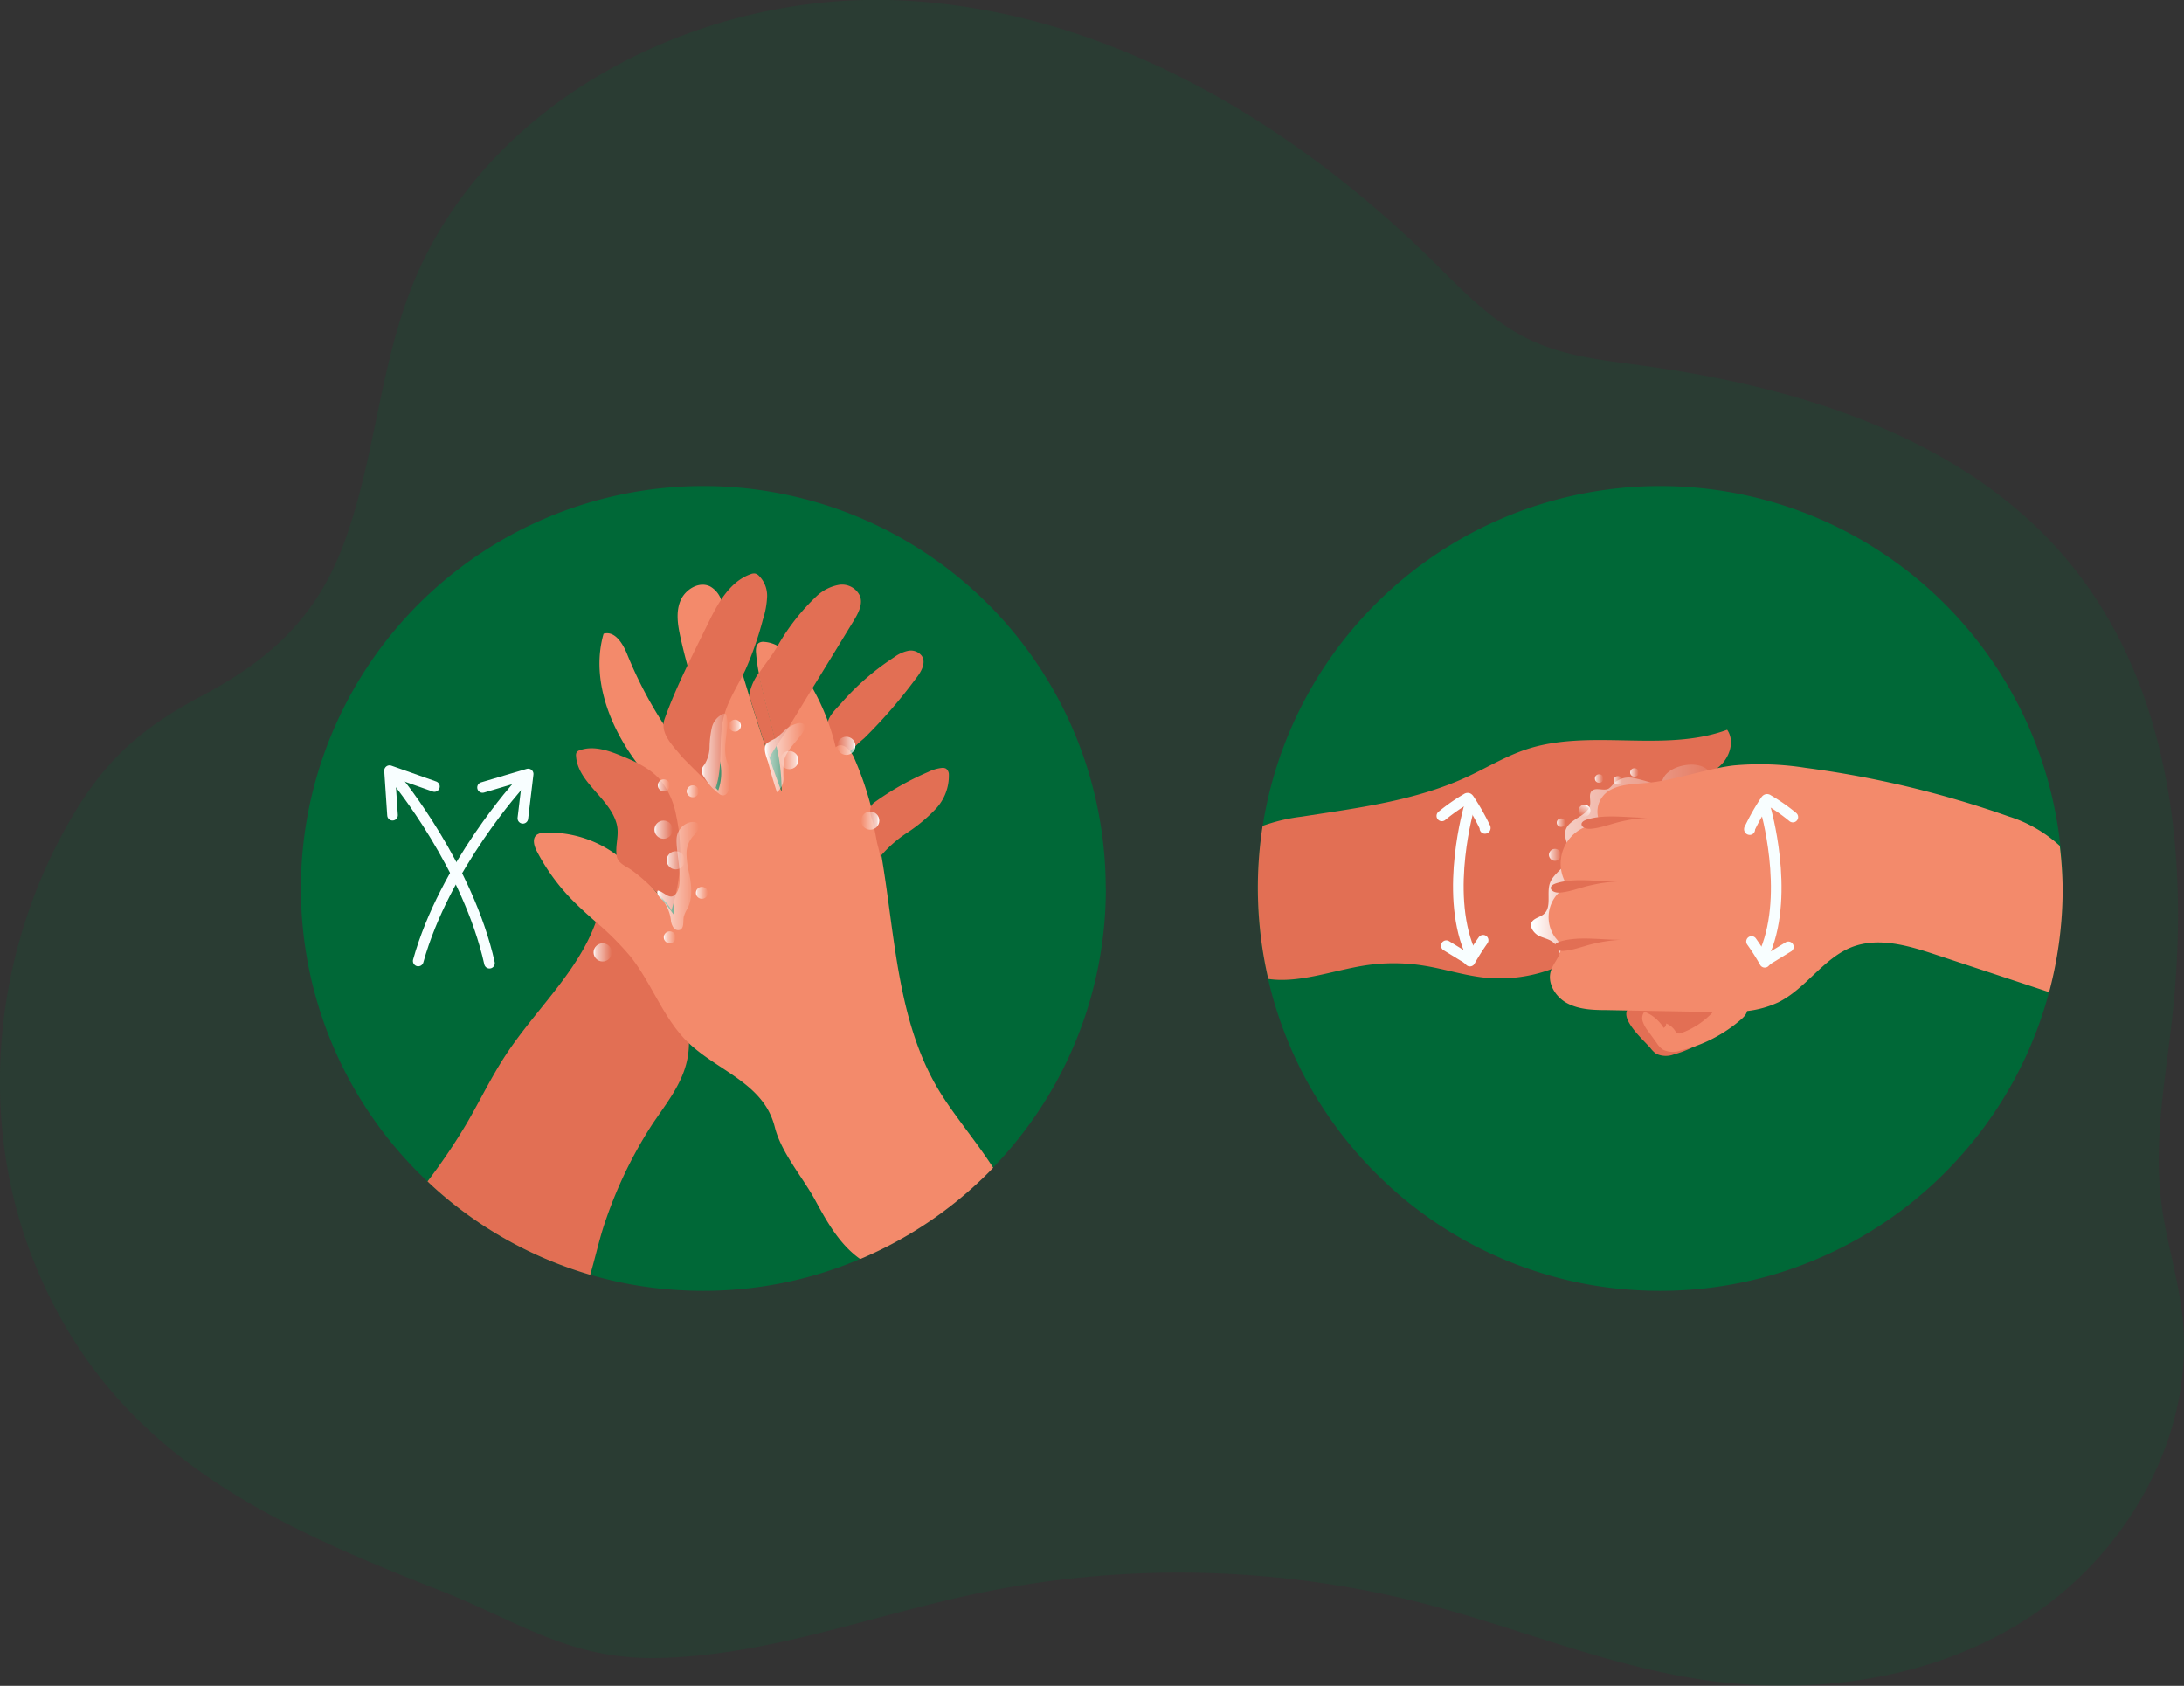 <svg id="Layer_1" data-name="Layer 1" xmlns="http://www.w3.org/2000/svg" xmlns:xlink="http://www.w3.org/1999/xlink" viewBox="0 0 386.8 298.58"><rect x="0" y="0" width="386.8" height="298.58" fill="#333333" stroke="none"/><defs><linearGradient id="linear-gradient" x1="161.58" y1="145.39" x2="166.63" y2="145.39" gradientUnits="userSpaceOnUse"><stop offset="0.01" stop-color="#fff"/><stop offset="0.13" stop-color="#fff" stop-opacity="0.69"/><stop offset="1" stop-color="#fff" stop-opacity="0"/></linearGradient><linearGradient id="linear-gradient-2" x1="172.78" y1="145.93" x2="179.96" y2="145.93" xlink:href="#linear-gradient"/><linearGradient id="linear-gradient-3" x1="153.77" y1="166.91" x2="161.11" y2="166.91" xlink:href="#linear-gradient"/><linearGradient id="linear-gradient-4" x1="105.13" y1="168.68" x2="108.35" y2="168.68" xlink:href="#linear-gradient"/><linearGradient id="linear-gradient-5" x1="118.07" y1="152.37" x2="121.29" y2="152.37" xlink:href="#linear-gradient"/><linearGradient id="linear-gradient-6" x1="115.91" y1="146.94" x2="119.13" y2="146.94" xlink:href="#linear-gradient"/><linearGradient id="linear-gradient-7" x1="121.64" y1="140.15" x2="123.76" y2="140.15" xlink:href="#linear-gradient"/><linearGradient id="linear-gradient-8" x1="116.5" y1="139.09" x2="118.62" y2="139.09" xlink:href="#linear-gradient"/><linearGradient id="linear-gradient-9" x1="123.25" y1="158.13" x2="125.37" y2="158.13" xlink:href="#linear-gradient"/><linearGradient id="linear-gradient-10" x1="117.56" y1="166.01" x2="119.68" y2="166.01" xlink:href="#linear-gradient"/><linearGradient id="linear-gradient-11" x1="2658.66" y1="995.03" x2="2661.87" y2="995.03" gradientTransform="translate(2807.76 1108.82) rotate(179.55)" xlink:href="#linear-gradient"/><linearGradient id="linear-gradient-12" x1="2648.55" y1="997.47" x2="2651.77" y2="997.47" gradientTransform="translate(2807.76 1108.82) rotate(179.55)" xlink:href="#linear-gradient"/><linearGradient id="linear-gradient-13" x1="2644.41" y1="984.2" x2="2647.63" y2="984.2" gradientTransform="translate(2807.76 1108.82) rotate(179.55)" xlink:href="#linear-gradient"/><linearGradient id="linear-gradient-14" x1="2668.79" y1="1001.2" x2="2670.91" y2="1001.2" gradientTransform="translate(2807.76 1108.82) rotate(179.55)" xlink:href="#linear-gradient"/><linearGradient id="linear-gradient-15" x1="308.49" y1="164.43" x2="343.62" y2="164.43" xlink:href="#linear-gradient"/><linearGradient id="linear-gradient-16" x1="288.73" y1="136.81" x2="290.24" y2="136.81" xlink:href="#linear-gradient"/><linearGradient id="linear-gradient-17" x1="275.73" y1="145.7" x2="277.24" y2="145.7" xlink:href="#linear-gradient"/><linearGradient id="linear-gradient-18" x1="285.78" y1="138.21" x2="287.29" y2="138.21" xlink:href="#linear-gradient"/><linearGradient id="linear-gradient-19" x1="282.47" y1="137.89" x2="283.97" y2="137.89" xlink:href="#linear-gradient"/><linearGradient id="linear-gradient-20" x1="274.33" y1="151.4" x2="276.46" y2="151.4" xlink:href="#linear-gradient"/><linearGradient id="linear-gradient-21" x1="2992.48" y1="1664.07" x2="2994.6" y2="1664.07" gradientTransform="translate(3270.4 -1527.25) rotate(121.73)" xlink:href="#linear-gradient"/></defs><title>5</title><path d="M420.14,225c.89,6.71,3,13.23,3.72,19.95,2.24,20.79-9.56,41.67-27,53.15s-39.7,14.3-60.3,10.78c-16-2.74-31.17-9-46.89-13.09A174.78,174.78,0,0,0,210.26,294c-18.69,3.93-37.24,11.06-56.51,11.4-15.65.29-24.68-6.54-38.47-11.95-31-12.15-58.41-24.7-71.84-58-9.82-24.31-7.51-52.6,4.74-75.61,6.68-12.57,13.3-18.68,24.8-24.79,12.19-6.48,20.47-13.93,25.39-27.42,5.3-14.53,6.15-30.41,11.79-44.81,13-33.3,50.89-52.62,86.61-51s68.75,21,94.24,46.09c5.31,5.23,10.52,10.83,17.24,14,6.12,2.93,13,3.65,19.73,4.56,28.29,3.83,57.81,12.94,75.92,35s21.29,52.86,18.07,81.16c-1.19,10.49-3.16,21.06-1.92,31.54Z" transform="translate(-37.33 -11.75)" fill="#006837" opacity="0.18" style="isolation:isolate"/><path d="M233.18,169.12a71.05,71.05,0,0,1-20,49.45c-.38.4-.76.79-1.15,1.17a71.13,71.13,0,0,1-22.4,15h0a69.1,69.1,0,0,1-9.15,3.17,71.43,71.43,0,0,1-18.62,2.46,72.69,72.69,0,0,1-12.69-1.12,68.94,68.94,0,0,1-7.35-1.74,71.1,71.1,0,0,1-23.81-12.22c-1.74-1.36-3.42-2.8-5-4.32a71.27,71.27,0,1,1,120.15-51.87Z" transform="translate(-37.33 -11.75)" fill="#006837"/><path d="M402.64,169.12a71.18,71.18,0,0,1-20,49.45c-.38.4-.76.79-1.15,1.17a71.2,71.2,0,0,1-22.39,15h0a69.1,69.1,0,0,1-9.15,3.17,71.43,71.43,0,0,1-18.62,2.46,72.69,72.69,0,0,1-12.69-1.12,68.94,68.94,0,0,1-7.35-1.74,71.1,71.1,0,0,1-23.81-12.22c-1.74-1.36-3.42-2.8-5-4.32a71.27,71.27,0,1,1,119.75-59.43A70.08,70.08,0,0,1,402.64,169.12Z" transform="translate(-37.33 -11.75)" fill="#006837"/><path d="M195.72,128.13a6.39,6.39,0,0,1,2.46-1.12,2.45,2.45,0,0,1,2.41.91c.81,1.25-.14,2.86-1.05,4a89.69,89.69,0,0,1-9.16,10.58A30,30,0,0,0,186,147c-.34-2.17-1.78-4.18-2.11-6.35-.27-1.79,1.38-3.16,2.55-4.5A44.79,44.79,0,0,1,195.72,128.13Z" transform="translate(-37.33 -11.75)" fill="#e26f54"/><path d="M159.35,196.58a14.6,14.6,0,0,1-.51,3.7c-1.08,4-3.78,7.28-6.07,10.72a77,77,0,0,0-8.08,16.62c-1.13,3.13-1.85,6.59-2.83,9.91a71.1,71.1,0,0,1-23.81-12.22c-1.74-1.36-3.42-2.8-5-4.32a105,105,0,0,0,6.9-10.21c2.38-4.06,4.4-8.32,7-12.25,5.21-7.92,12.75-14.66,15.9-23.46a22.66,22.66,0,0,0,.72-2.34c4.32,3.52,8.71,7.11,11.85,11.71A21.25,21.25,0,0,1,159.35,196.58Z" transform="translate(-37.33 -11.75)" fill="#e26f54"/><path d="M213.23,218.57c-.38.4-.76.79-1.15,1.17a71.13,71.13,0,0,1-22.4,15h0c-3.59-2.51-5.9-6.58-8-10.47-2.27-4.14-6-8.36-7.14-12.95a12.48,12.48,0,0,0-1.35-3.28c-3.1-5.16-9.42-7.34-13.8-11.48l-.3-.28c-4.29-4.22-6.29-10.25-10-15a50.46,50.46,0,0,0-6.24-6.25c-1.59-1.4-3.18-2.82-4.64-4.36a36.26,36.26,0,0,1-5.8-8.15c-.48-.92-.86-2.23-.05-2.89a2.29,2.29,0,0,1,1.28-.4,20.16,20.16,0,0,1,12.88,3.93l.39.28a35.34,35.34,0,0,1,6.16,5.75c1.26,1.45,2.44,3,3.57,4.53,0-.63,0-1.28,0-1.95h0c-.11-3.2-.54-6.71-.63-9.75a23.61,23.61,0,0,0-1-7.1c-1.05-3-3.14-5.59-5-8.2l-.59-.82c-4.47-6.34-7.35-14.45-5.19-21.91,2-.57,3.41,1.75,4.17,3.62A72.94,72.94,0,0,0,154.85,140a71.45,71.45,0,0,0,9.22,11.3l.46.46a9.34,9.34,0,0,0,.34-5,33.74,33.74,0,0,0-2.15-6.48,96.39,96.39,0,0,1-3.62-10.63c-.46-1.62-.86-3.26-1.23-4.91-.48-2.16-.88-4.49-.05-6.54s3.31-3.58,5.29-2.58a4.37,4.37,0,0,1,1.95,2.38h0a13.89,13.89,0,0,1,.6,1.86c1,3.83,2.11,7.67,3.24,11.48.37,1.22.74,2.44,1.12,3.66,1.12,3.69,2.3,7.35,3.59,11,.68,2,1.39,4,2.14,5.94a34.19,34.19,0,0,0-.89-8c-.93-4.31-2.34-8.56-3.12-12.92a31.56,31.56,0,0,1-.51-3.64c-.07-.63,0-1.42.52-1.77a1.52,1.52,0,0,1,1-.17,5.63,5.63,0,0,1,2.37.74A12.44,12.44,0,0,1,179,130a35.41,35.41,0,0,1,2.23,3.61,40,40,0,0,1,4.11,10.5,1.22,1.22,0,0,1,.17-.15c.82-.54,1.73,0,2.4.87a5.24,5.24,0,0,1,.68,1.12,57.28,57.28,0,0,1,3,8.67c.76,2.82,1.34,5.7,1.84,8.61,2.48,14.51,2.78,29.72,10.47,42.11C206.51,209.53,210.29,214,213.23,218.57Z" transform="translate(-37.33 -11.75)" fill="#f38a6b"/><path d="M146.5,157.52c-1.31-4.51-6.86-7.19-7.15-11.88a1.11,1.11,0,0,1,.11-.65,1,1,0,0,1,.57-.37c2.34-.84,4.92,0,7.23.95,2.66,1.07,5.38,2.32,7.2,4.54a14.53,14.53,0,0,1,2.64,6.15,32.2,32.2,0,0,1-.91,16.86c.21-.61-2.59-3.3-3-3.77a30.07,30.07,0,0,0-3.84-3.38c-1.17-.86-2.66-1.29-2.82-2.74C146.27,161.3,147.09,159.53,146.5,157.52Z" transform="translate(-37.33 -11.75)" fill="#e26f54"/><path d="M162.81,122c1.71-3.5,3.81-7.28,7.49-8.57a1.55,1.55,0,0,1,.73-.11,1.33,1.33,0,0,1,.67.36,5,5,0,0,1,1.49,3.76,15.07,15.07,0,0,1-.76,4.08,58.25,58.25,0,0,1-3.11,8.93c-1.29,2.69-3,5.21-3.76,8.09-1.13,4.29,0,9-1.63,13.14,0-.13-5.41-5.37-5.91-6-1.5-1.84-3.86-4.05-3-6.55C157.08,133.31,160.1,127.57,162.81,122Z" transform="translate(-37.33 -11.75)" fill="#e26f54"/><path d="M174.86,143.85c-.43.68-.88,1.38-1.25,2.06q-1.92-5.43-3.59-11a9,9,0,0,1,1.73-4C172.52,135.29,173.94,139.54,174.86,143.85Z" transform="translate(-37.33 -11.75)" fill="#e26f54"/><path d="M188.48,121.77q-3.6,5.91-7.24,11.83L176.73,141c-.43.71-1.15,1.75-1.87,2.88-.92-4.31-2.34-8.56-3.11-12.91,1-1.48,2.13-2.91,2.8-4l.54-.88a38.12,38.12,0,0,1,6.87-8.76,7.8,7.8,0,0,1,3.95-2,3.5,3.5,0,0,1,3.71,1.94C190.21,118.74,189.33,120.38,188.48,121.77Z" transform="translate(-37.33 -11.75)" fill="#e26f54"/><path d="M201.73,148.47a7.19,7.19,0,0,1,2.45-.72,1.23,1.23,0,0,1,.71.14,1.32,1.32,0,0,1,.49,1.1,8.58,8.58,0,0,1-2.3,6,28.19,28.19,0,0,1-5.06,4.23,22,22,0,0,0-4.91,4.37c.23-.3-.4-2.27-.47-2.69-.18-1-.37-1.93-.57-2.9-.32-1.51-1.28-3.1.11-4.13A50,50,0,0,1,201.73,148.47Z" transform="translate(-37.33 -11.75)" fill="#e26f54"/><path d="M166.08,140.9a6.45,6.45,0,0,0-.08-2.4.49.49,0,0,0-.18-.31.5.5,0,0,0-.43,0,3.57,3.57,0,0,0-2,2.5A17.5,17.5,0,0,0,163,144a6,6,0,0,1-.92,3.18,2.63,2.63,0,0,0-.45.75,1.77,1.77,0,0,0,.34,1.37,10.91,10.91,0,0,0,2.73,3.05,1.13,1.13,0,0,0,.47.25c1.9.39,1.56-4.38,1.15-5.35C165.39,145.09,165.86,143.25,166.08,140.9Z" transform="translate(-37.33 -11.75)" fill="url(#linear-gradient)"/><path d="M178.91,139.81c.45,0,1,.17,1.05.62a1,1,0,0,1-.17.56c-1.08,2-3.19,3.41-3.63,5.62a20,20,0,0,0-.07,2.9,3.09,3.09,0,0,1-1.16,2.55q-.81-2.46-1.47-5c-.28-1.05-1.19-2.84-.28-3.7a11.41,11.41,0,0,1,1.46-.81,14.92,14.92,0,0,0,1.36-1.14A5.08,5.08,0,0,1,178.91,139.81Z" transform="translate(-37.33 -11.75)" fill="url(#linear-gradient-2)"/><path d="M160,159.94a4.66,4.66,0,0,0-1.08,3.18,17.86,17.86,0,0,0,.48,3.39c.41,2,.64,4.26-.29,6.12a5.72,5.72,0,0,0-.68,1.49c-.16.85.11,2-.69,2.33a1,1,0,0,1-1.12-.4,2.79,2.79,0,0,1-.45-1.16,7.09,7.09,0,0,0-1.41-3.62c-.51-.52-1.26-1.14-.94-1.79,1,.16,1.92,1.46,2.8.93,2.33-1.4.15-8.25.59-10.55C157.92,156.36,163.39,156.59,160,159.94Z" transform="translate(-37.33 -11.75)" fill="url(#linear-gradient-3)"/><circle cx="106.74" cy="168.68" r="1.61" fill="url(#linear-gradient-4)"/><circle cx="119.68" cy="152.37" r="1.61" fill="url(#linear-gradient-5)"/><circle cx="117.52" cy="146.94" r="1.61" fill="url(#linear-gradient-6)"/><circle cx="122.7" cy="140.15" r="1.06" fill="url(#linear-gradient-7)"/><circle cx="117.56" cy="139.09" r="1.06" fill="url(#linear-gradient-8)"/><circle cx="124.31" cy="158.13" r="1.06" fill="url(#linear-gradient-9)"/><circle cx="118.62" cy="166.01" r="1.06" fill="url(#linear-gradient-10)"/><circle cx="139.8" cy="134.62" r="1.61" fill="url(#linear-gradient-11)"/><circle cx="149.88" cy="132.09" r="1.61" fill="url(#linear-gradient-12)"/><circle cx="154.12" cy="145.34" r="1.61" fill="url(#linear-gradient-13)"/><circle cx="130.16" cy="128.52" r="1.06" fill="url(#linear-gradient-14)"/><path d="M107.7,150s12.52,15.27,16.32,32.34" transform="translate(-37.33 -11.75)" fill="none" stroke="#f8feff" stroke-linecap="round" stroke-linejoin="round" stroke-width="1.88"/><polyline points="69.52 144.38 68.99 136.49 76.94 139.3" fill="none" stroke="#f8feff" stroke-linecap="round" stroke-linejoin="round" stroke-width="1.88"/><path d="M129.4,150.52s-13.31,14.59-18,31.43" transform="translate(-37.33 -11.75)" fill="none" stroke="#f8feff" stroke-linecap="round" stroke-linejoin="round" stroke-width="1.88"/><polyline points="92.6 144.93 93.54 137.08 85.46 139.47" fill="none" stroke="#f8feff" stroke-linecap="round" stroke-linejoin="round" stroke-width="1.88"/><path d="M341.58,147.71l-.16.12c-3.69,2.75-6.28,1.65-8.41,6.33s-2.86,9.73-4.86,14.41a26.3,26.3,0,0,1-7,9.52l-.76.64a29,29,0,0,1-8.14,4.61A26.39,26.39,0,0,1,300,184.87c-3.59-.42-7.05-1.56-10.62-2.11a33.47,33.47,0,0,0-10.43,0c-5.64.9-11.63,3.18-17,2.37a71.63,71.63,0,0,1-1-27.11,31.44,31.44,0,0,1,6.89-1.63c9.93-1.54,20.09-2.8,29.22-7,3.49-1.61,6.8-3.64,10.44-4.87,11.4-3.84,24.43.65,35.72-3.52C344.67,143.08,343.6,146.16,341.58,147.71Z" transform="translate(-37.33 -11.75)" fill="#e26f54"/><path d="M331.94,149.53c-.19.37-.34.81-.71,1a1.38,1.38,0,0,1-1,0,33.15,33.15,0,0,0-3.64-1,4,4,0,0,0-3.49,1,3.82,3.82,0,0,1-.86.89c-.89.5-2.24-.31-3,.42-.56.57-.19,1.52-.28,2.32-.25,2.17-3.73,2.52-4.35,4.61-.44,1.46.78,3,.6,4.48-.25,2-2.66,3-3.35,4.84s.37,4.35-1.15,5.59c-.69.56-1.77.69-2.15,1.49s.51,2,1.48,2.41,2.12.62,2.75,1.46c.35.47.48,1.08.83,1.55a3.86,3.86,0,0,0,3,1.07,6.39,6.39,0,0,0,4-.81c1.24-.92,1.67-2.55,2.19-4A20.14,20.14,0,0,1,338.33,164c1.73-.28,3.74-.46,4.75-1.9s.36-3.74-.65-5.37c-.8-1.29-1.89-2.62-2.18-4.16-.24-1.34.7-3-.16-4.12C338.37,146.17,333.11,147.2,331.94,149.53Z" transform="translate(-37.33 -11.75)" fill="url(#linear-gradient-15)"/><path d="M329.63,197.37a4.7,4.7,0,0,0,1,1,4,4,0,0,0,3.15.13c4.65-1.27,8.6-4.38,11.92-7.88a66,66,0,0,0-10.24-1.76c-2.69-.18-7.19-.42-9.49,1.29S328.48,196,329.63,197.37Z" transform="translate(-37.33 -11.75)" fill="#e26f54"/><path d="M402.64,169.12a71.24,71.24,0,0,1-2.4,18.35l-20-6.61c-4.84-1.61-10.17-3.21-14.93-1.37-5.08,2-8.11,7.33-13,9.77a18,18,0,0,1-6.92,1.66c-1.69.11-3.41.09-5.1.06l-14.84-.26-3.68-.07c-2.36,0-4.83-.11-6.91-1.23s-3.62-3.64-2.81-5.87l.08-.21h0c.45-1.09,1.37-2.14,1.58-3.2a2,2,0,0,0-.32-1.57c-.2-.3-.45-.56-.67-.84a6.12,6.12,0,0,1,.7-7.89,5,5,0,0,1,1.59-1.07,7.9,7.9,0,0,1-.54-.94,7,7,0,0,1,3.36-9.5,7,7,0,0,1,3.33-.7,2.4,2.4,0,0,1-.8-1.16,4.36,4.36,0,0,1,1.92-4.66c2-1.22,4.42-1.18,6.72-1.4,4.19-.39,8.22-1.74,12.35-2.58,0,0,0,0,0,0,1-.21,2-.39,3-.51a51.71,51.71,0,0,1,12.73.42,178.12,178.12,0,0,1,36,8.61,23.86,23.86,0,0,1,9.05,5.21A70.08,70.08,0,0,1,402.64,169.12Z" transform="translate(-37.33 -11.75)" fill="#f38a6b"/><path d="M319.75,178.85a26.8,26.8,0,0,1,4.79-.66c-3.4.08-7.7-.73-11,.35-1.65.54-.82,1.71.62,1.63C316,180.07,318,179.23,319.75,178.85Z" transform="translate(-37.33 -11.75)" fill="#e26f54"/><path d="M319.11,168.53a26.71,26.71,0,0,1,4.78-.67c-3.4.08-7.7-.73-11,.35-1.64.54-.82,1.71.62,1.63C315.34,169.74,317.33,168.9,319.11,168.53Z" transform="translate(-37.33 -11.75)" fill="#e26f54"/><path d="M324.54,157.23a26.68,26.68,0,0,1,4.79-.66c-3.41.08-7.7-.73-11,.35-1.64.54-.81,1.71.63,1.62C320.77,158.44,322.76,157.61,324.54,157.23Z" transform="translate(-37.33 -11.75)" fill="#e26f54"/><path d="M350,154.92s4.3,14.78,0,25.25" transform="translate(-37.33 -11.75)" fill="none" stroke="#f8feff" stroke-linecap="round" stroke-linejoin="round" stroke-width="1.88"/><path d="M347.22,158.68c-.09,0-.08-.14,0-.22a39.93,39.93,0,0,1,2.81-4.93c.07-.1.15-.2.26-.2a.25.25,0,0,1,.15.06,32.78,32.78,0,0,1,4.41,3.07" transform="translate(-37.33 -11.75)" fill="none" stroke="#f8feff" stroke-linecap="round" stroke-linejoin="round" stroke-width="1.88"/><path d="M347.54,178.5a40.15,40.15,0,0,1,2.34,3.68,4.88,4.88,0,0,1,1.18-.89l3-1.84" transform="translate(-37.33 -11.75)" fill="none" stroke="#f8feff" stroke-linecap="round" stroke-linejoin="round" stroke-width="1.88"/><path d="M297.52,154.71s-4.3,14.78,0,25.25" transform="translate(-37.33 -11.75)" fill="none" stroke="#f8feff" stroke-linecap="round" stroke-linejoin="round" stroke-width="1.88"/><path d="M300.32,158.47c.09,0,.08-.14,0-.22a39.93,39.93,0,0,0-2.81-4.93c-.07-.1-.15-.21-.26-.2a.25.25,0,0,0-.15.06,32.78,32.78,0,0,0-4.41,3.07" transform="translate(-37.33 -11.75)" fill="none" stroke="#f8feff" stroke-linecap="round" stroke-linejoin="round" stroke-width="1.88"/><path d="M300,178.28a41.72,41.72,0,0,0-2.34,3.69,4.88,4.88,0,0,0-1.18-.89l-3-1.84" transform="translate(-37.33 -11.75)" fill="none" stroke="#f8feff" stroke-linecap="round" stroke-linejoin="round" stroke-width="1.88"/><path d="M334.94,194.77a.83.83,0,0,1-.44,0c-.23,0-.37-.28-.51-.48a3.44,3.44,0,0,0-1.57-1.27.89.89,0,0,1-.44.79,7,7,0,0,0-3.42-2.88,1.89,1.89,0,0,0-.28,1.77,5.58,5.58,0,0,0,.91,1.63l1.55,2.14a4.28,4.28,0,0,0,1.05,1.15,4.09,4.09,0,0,0,3.21.19,25.4,25.4,0,0,0,10.75-5.56c.54-.48,1.11-1.11,1-1.82-.05-.27-3.52-.63-3.94-.62a2.2,2.2,0,0,0-1.94,1A14.32,14.32,0,0,1,334.94,194.77Z" transform="translate(-37.33 -11.75)" fill="#f38a6b"/><circle cx="289.48" cy="136.81" r="0.75" fill="url(#linear-gradient-16)"/><circle cx="276.48" cy="145.7" r="0.75" fill="url(#linear-gradient-17)"/><circle cx="286.54" cy="138.21" r="0.75" fill="url(#linear-gradient-18)"/><circle cx="283.22" cy="137.89" r="0.75" fill="url(#linear-gradient-19)"/><circle cx="275.4" cy="151.4" r="1.06" fill="url(#linear-gradient-20)"/><circle cx="280.62" cy="143.58" r="1.06" fill="url(#linear-gradient-21)"/></svg>